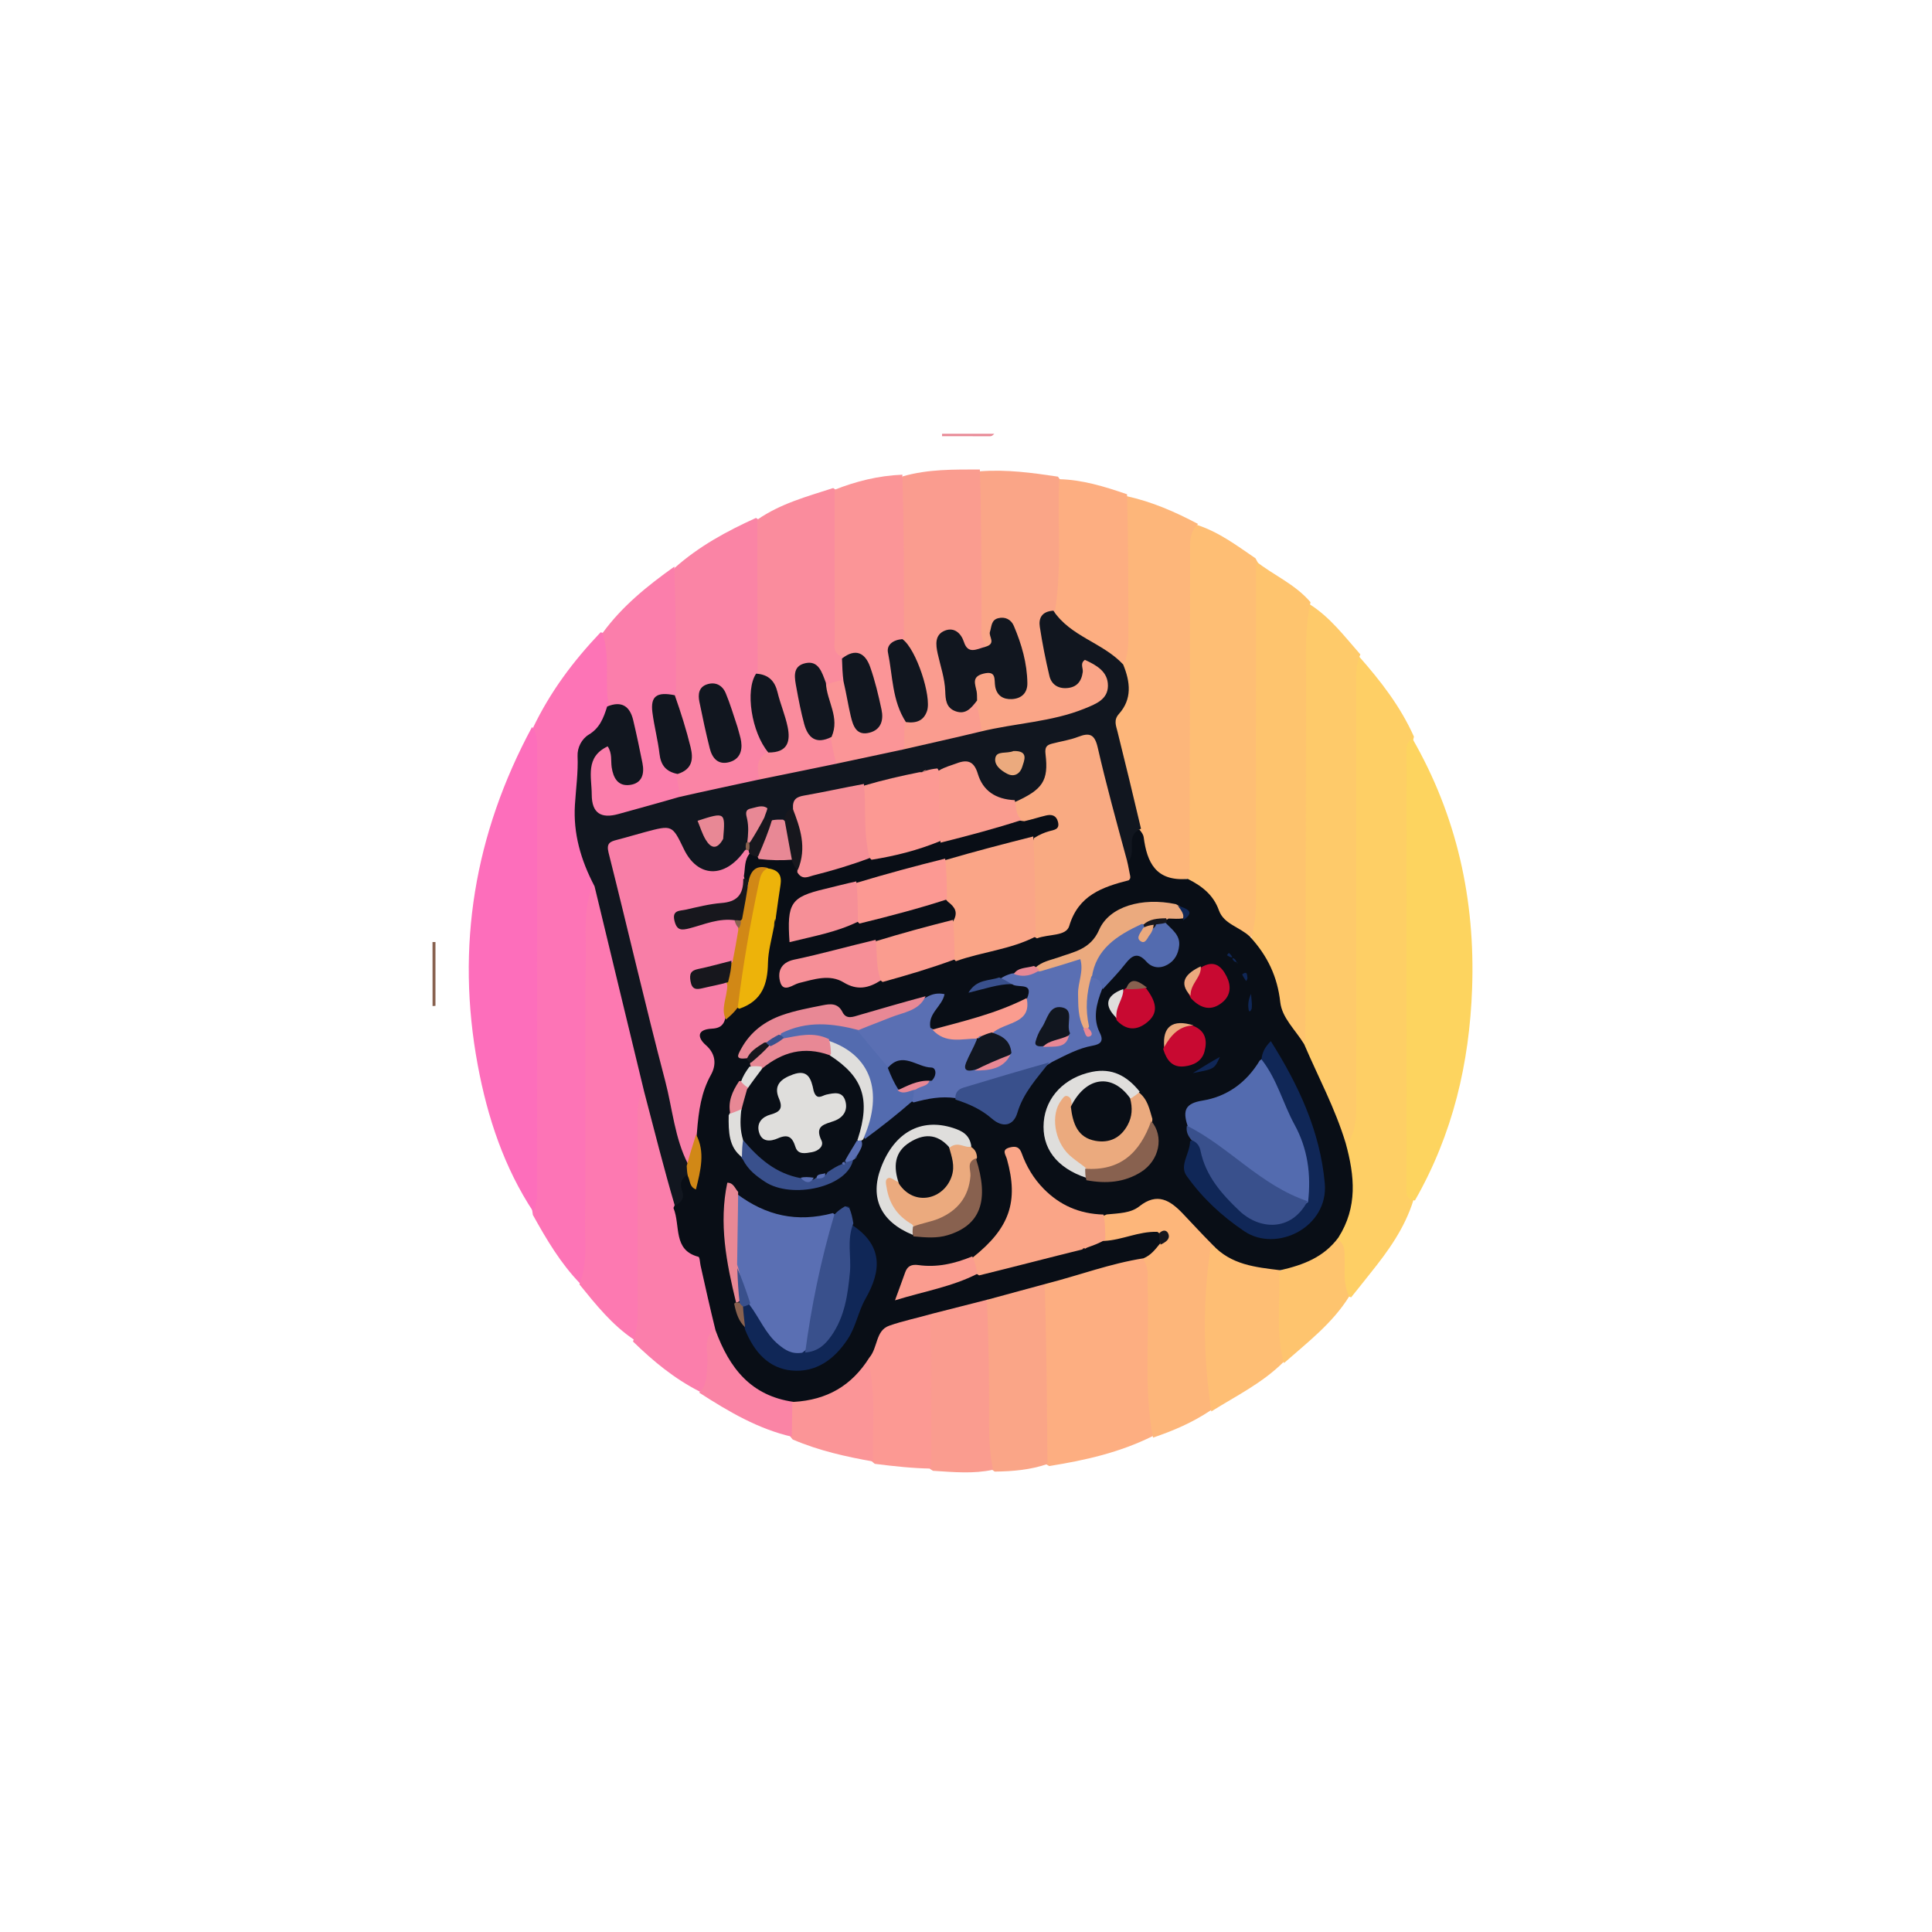 <svg version="1.1" id="Layer_1" xmlns="http://www.w3.org/2000/svg" xmlns:xlink="http://www.w3.org/1999/xlink" x="0px" y="0px"
	 width="100%" viewBox="0 0 500 500" xml:space="preserve">
<!-- <path fill="none" opacity="1.000000" stroke="none" 
	d="
M277.000000,501.000000 
	C186.000015,501.000000 95.500015,500.975189 5.000193,501.095795 
	C1.576119,501.100342 0.903036,500.423828 0.905301,497.000000 
	C1.013778,333.000092 1.013756,169.000122 0.905337,5.000247 
	C0.903074,1.576946 1.575794,0.903021 4.999876,0.905286 
	C168.999756,1.013775 332.999725,1.013761 496.999634,0.905353 
	C500.422668,0.903091 501.096985,1.575430 501.094727,4.999757 
	C500.986206,168.999634 500.986237,332.999603 501.094604,496.999512 
	C501.096893,500.422272 500.425629,501.102325 497.000275,501.096375 
	C423.833679,500.969360 350.666809,501.000000 277.000000,501.000000 
z"/> -->
<path fill="#FECF65" opacity="1" stroke="none" 
	d="
M351.692,169.86 
	C357.27,176.205 362.386,182.733 365.928,190.645 
	C364.854,194.651 366.199,198.24 366.187,201.881 
	C366.071,234.977 366.095,268.075 366.157,301.172 
	C366.163,304.176 365.535,307.114 365.809,310.553 
	C363.511,317.94 359.218,323.813 354.689,329.462 
	C353.081,331.468 351.509,333.495 349.666,335.759 
	C346.001,334.53 346.057,331.524 345.933,328.596 
	C345.844,326.498 345.976,324.399 345.812,321.858 
	C345.594,320.598 345.256,319.695 345.577,318.968 
	C348.849,311.56 347.832,303.793 347.73,295.641 
	C349.152,291.309 348.855,287.282 348.859,283.297 
	C348.895,248.474 348.844,213.651 348.915,178.828 
	C348.921,175.752 348.228,172.375 351.692,169.86 
z"/>
<path fill="#FD74B6" opacity="1" stroke="none" 
	d="
M150.157,332.206 
	C145.034,326.886 141.48,320.846 137.906,314.423 
	C136.902,308.474 136.847,302.831 136.855,297.169 
	C136.897,265.885 136.884,234.6 136.865,203.315 
	C136.862,198.489 136.795,193.667 137.904,188.431 
	C142.418,178.992 148.349,171.098 155.442,163.636 
	C158.367,164.325 158.892,166.52 158.996,168.873 
	C159.161,172.605 159.217,176.342 158.847,180.5 
	C158.557,183.763 158.514,186.938 156.269,188.806 
	C149.785,194.199 150.878,201.479 150.731,208.525 
	C150.593,215.11 151.988,221.351 154.822,227.673 
	C152.517,235.49 153.378,243.201 153.248,250.768 
	C152.816,275.915 153.577,301.073 152.751,326.22 
	C152.678,328.443 153.197,331.031 150.157,332.206 
z"/>
<path fill="#FEBE74" opacity="1" stroke="none" 
	d="
M309.767,135.833 
	C315.601,137.764 320.063,141.185 324.922,144.487 
	C326.665,147.43 327.137,150.319 327.135,153.374 
	C327.114,180.115 327.152,206.856 327.096,233.597 
	C327.091,235.908 327.263,238.27 325.868,240.823 
	C322.665,244.339 319.915,242.384 317.855,240.346 
	C313.647,236.183 309.722,231.709 306.477,226.171 
	C305.795,224.118 305.901,222.44 305.898,220.785 
	C305.862,195.337 305.837,169.89 305.92,144.442 
	C305.93,141.195 305.399,137.595 309.767,135.833 
z"/>
<path fill="#FECA6A" opacity="1" stroke="none" 
	d="
M352.06,169.363 
	C350.831,171.96 350.997,174.47 350.997,176.961 
	C351.001,213.336 350.992,249.711 351.013,286.086 
	C351.015,289.434 350.842,292.709 348.769,295.939 
	C346.818,295.785 345.993,294.508 345.465,293.13 
	C342.876,286.376 339.944,279.772 336.989,273.175 
	C336.449,271.971 336.257,270.651 336.473,268.862 
	C335.141,234.108 336.181,199.789 335.914,165.478 
	C335.889,162.271 336.182,159.143 338.869,156.342 
	C344.244,159.726 347.875,164.614 352.06,169.363 
z"/>
<path fill="#FD6EBB" opacity="1" stroke="none" 
	d="
M137.69,188.151 
	C138.885,189.612 139.01,191.413 139.01,193.268 
	C138.996,232.031 139.005,270.793 138.974,309.556 
	C138.973,310.852 138.6,312.147 138.119,313.758 
	C130.488,302.226 126.16,289.215 123.636,275.63 
	C117.939,244.956 122.771,215.862 137.69,188.151 
z"/>
<path fill="#FDD45F" opacity="1" stroke="none" 
	d="
M366.171,310.694 
	C363.483,310.307 364.02,308.223 364.019,306.489 
	C363.996,269.45 363.997,232.412 364.017,195.374 
	C364.018,193.937 363.618,192.322 365.523,191.144 
	C377.045,211.18 381.806,232.868 380.98,255.818 
	C380.286,275.109 376.021,293.483 366.171,310.694 
z"/>
<path fill="#FDB67A" opacity="1" stroke="none" 
	d="
M310.039,135.6 
	C307.574,137.919 308.011,140.871 308.006,143.67 
	C307.963,171.293 307.934,198.916 307.857,227.039 
	C301.897,229.984 297.468,228.077 295.261,222.284 
	C294.482,220.238 294.79,218.035 293.865,215.621 
	C291.715,207.569 289.889,199.875 287.955,192.208 
	C287.117,188.883 287.124,185.683 288.764,182.597 
	C290.598,179.144 289.687,175.508 289.53,171.472 
	C290.277,159.307 289.677,147.576 289.914,135.854 
	C289.964,133.416 289.51,130.848 291.623,128.416 
	C298.198,129.879 304.075,132.438 310.039,135.6 
z"/>
<path fill="#FEC46E" opacity="1" stroke="none" 
	d="
M339.161,155.846 
	C337.615,162.822 338.013,169.667 338.003,176.482 
	C337.959,207.473 337.926,238.464 337.837,269.949 
	C333.064,269.262 331.245,264.988 330.304,261.338 
	C328.683,255.044 326.188,249.195 323.735,242.919 
	C324.81,239.507 325.032,236.393 325.029,233.198 
	C324.994,204.046 325.028,174.895 325.062,145.262 
	C329.406,148.791 335.073,151.069 339.161,155.846 
z"/>
<path fill="#FD79B1" opacity="1" stroke="none" 
	d="
M149.953,332.392 
	C152.092,327.068 151.364,321.67 151.418,316.499 
	C151.658,293.469 151.288,270.432 151.605,247.404 
	C151.687,241.407 150.917,235.216 153.36,229.163 
	C155.687,229.713 156.351,231.441 156.779,233.232 
	C160.329,248.065 164.173,262.828 167.312,277.758 
	C167.691,279.559 167.928,281.356 167.461,283.628 
	C165.923,286.969 166.945,289.945 166.991,292.907 
	C167.238,308.881 167.168,324.857 167.037,340.832 
	C167.018,343.079 166.506,345.128 164.122,346.739 
	C158.39,342.89 154.297,337.738 149.953,332.392 
z"/>
<path fill="#FDAE81" opacity="1" stroke="none" 
	d="
M298.31,371.668 
	C289.73,375.923 280.912,377.912 271.534,379.411 
	C269.313,378.27 268.971,376.487 268.969,374.604 
	C268.955,361.294 268.516,347.981 269.361,334.225 
	C269.816,332.436 270.413,331.084 271.64,330.596 
	C279.511,327.466 287.324,323.978 296.563,325.167 
	C298.487,326.677 298.976,328.384 299.02,330.269 
	C299.326,343.326 298.859,356.388 299.3,369.445 
	C299.322,370.098 298.958,370.713 298.31,371.668 
z"/>
<path fill="#FAA587" opacity="1" stroke="none" 
	d="
M253.636,121.967 
	C260.547,121.461 266.991,122.338 273.792,123.354 
	C274.678,124.707 275.893,125.641 275.883,127.006 
	C275.815,136.824 277.224,146.694 274.747,156.841 
	C268.949,162.257 272.115,167.986 273.562,173.356 
	C274.265,175.966 276.525,176.026 277.84,173.488 
	C279.621,170.051 281.907,169.283 285.058,171.522 
	C288.417,173.907 289.05,178.012 286.608,181.125 
	C285.779,182.182 284.76,183.071 283.581,183.691 
	C274.394,188.526 264.468,189.869 253.908,189.615 
	C251.844,187.795 251.411,185.727 251.401,183.117 
	C250.857,181.13 250.981,179.459 250.951,177.81 
	C250.911,175.584 251.844,173.971 254.116,173.363 
	C256.241,172.795 257.627,173.757 258.556,175.582 
	C259.306,177.053 259.913,178.968 262.049,178.33 
	C264.352,177.643 264.075,175.476 263.79,173.721 
	C263.285,170.624 262.776,167.479 261.292,164.661 
	C260.301,162.78 258.995,161.902 258.089,164.733 
	C257.39,166.914 256.513,168.465 253.565,166.968 
	C252.034,165.146 251.948,163.308 251.934,161.465 
	C251.847,150.134 251.857,138.803 251.929,127.472 
	C251.94,125.634 251.961,123.783 253.636,121.967 
z"/>
<path fill="#FA84A5" opacity="1" stroke="none" 
	d="
M174.64,146.925 
	C181.017,141.296 188.038,137.495 195.644,134.039 
	C198.075,135.446 198.064,137.647 198.067,139.793 
	C198.08,150.506 198.311,161.221 197.831,172.364 
	C195.153,177.918 196.197,183.005 197.725,188.154 
	C198.281,190.026 198.805,191.955 198.949,194.349 
	C198.655,196.942 197.844,198.985 197.024,201.459 
	C190.787,206.431 183.775,207.261 176.101,206.831 
	C173.936,205.168 173.439,203.254 173.837,200.651 
	C177.207,196.684 177.035,192.729 175.57,188.45 
	C174.574,185.541 173.491,182.603 173.405,179.014 
	C172.403,169.566 172.994,160.529 172.987,151.5 
	C172.986,149.964 173.708,148.654 174.64,146.925 
z"/>
<path fill="#FA8C9D" opacity="1" stroke="none" 
	d="
M196.094,174.445 
	C195.999,161.057 196,148.003 196.003,134.483 
	C201.98,130.34 208.708,128.547 215.63,126.302 
	C218.367,128.069 218.058,130.685 218.076,133.152 
	C218.148,142.977 218.075,152.802 218.122,162.628 
	C218.131,164.619 218.002,166.632 218.858,168.988 
	C219.874,171.185 219.91,173.008 219.196,175.279 
	C218.22,177.036 216.958,177.642 215.092,177.911 
	C213.863,177.764 213.196,177.307 212.511,176.828 
	C211.36,176.024 210.654,173.847 209.036,174.624 
	C207.297,175.458 207.825,177.61 208.123,179.136 
	C209.054,183.893 209.125,189.309 215.746,190.935 
	C217.379,192.841 217.745,194.695 217.061,197.147 
	C210.993,202.244 204.091,202.706 196.606,201.985 
	C196.114,199.405 195.356,196.936 198.11,194.962 
	C202.817,190.194 202.82,185.098 198.523,177.937 
	C197.844,176.806 196.776,175.973 196.094,174.445 
z"/>
<path fill="#FA9C8F" opacity="1" stroke="none" 
	d="
M253.591,121.501 
	C254.012,134.836 253.991,148.001 254.016,161.166 
	C254.02,162.968 253.634,164.85 255.003,166.836 
	C253.215,171.117 250.819,169.068 248.464,167.478 
	C247.442,166.789 246.681,165.096 245.153,166.207 
	C243.854,167.151 244.52,168.664 244.73,169.926 
	C245.085,172.051 245.726,174.138 245.855,176.29 
	C246.098,180.366 247.841,182.465 252.515,181.565 
	C253.226,183.875 253.602,186.079 254.002,188.699 
	C254.071,189.821 253.882,190.597 253.261,190.815 
	C247.082,192.982 241.038,195.862 233.824,194.44 
	C232.059,192.371 231.988,190.367 232.735,187.875 
	C238.447,182.019 238.912,176.852 234.527,168.493 
	C233.847,167.195 232.854,166.06 232.385,164.169 
	C231.485,151.778 231.986,139.789 231.963,127.803 
	C231.96,126.27 232.241,124.816 233.657,123.272 
	C240.284,121.379 246.738,121.524 253.591,121.501 
z"/>
<path fill="#FB9597" opacity="1" stroke="none" 
	d="
M234.202,186.534 
	C234.029,188.889 234.014,190.918 233.998,193.381 
	C229.147,198.597 223.165,198.925 216.551,197.889 
	C215.851,195.71 215.506,193.798 215.089,191.481 
	C213.688,186.672 212.258,182.28 213.673,177.29 
	C215.102,176.699 216.239,176.397 217.725,176.047 
	C221.069,177.999 220.627,181.545 221.83,184.35 
	C222.337,185.535 222.576,187.26 224.222,187.048 
	C226.229,186.79 226.119,184.833 225.874,183.473 
	C224.935,178.251 225.291,172.227 218.213,170.087 
	C215.204,169.065 216.042,166.757 216.033,164.925 
	C215.97,152.347 216,139.769 216,126.741 
	C221.58,124.558 227.219,123.112 233.528,122.85 
	C233.96,136.712 233.954,150.527 233.924,164.83 
	C231.905,168.388 231.71,171.648 232.543,175.162 
	C233.403,178.791 234.45,182.413 234.202,186.534 
z"/>
<path fill="#FDB67A" opacity="1" stroke="none" 
	d="
M298.394,372.053 
	C295.891,359.032 297.511,345.909 296.985,332.843 
	C296.899,330.72 297.466,328.516 296.026,326.191 
	C295.567,323.797 297.281,322.934 298.624,321.535 
	C299.028,321.196 299.197,320.925 299.057,320.753 
	C298.635,320.24 299.376,320.746 298.422,320.83 
	C294.081,321.372 290.129,323.594 285.62,321.327 
	C284.035,319.172 283.97,317.174 284.847,314.695 
	C289.411,311.171 294.692,310.463 299.64,308.881 
	C300.573,308.583 301.728,308.77 302.51,309.341 
	C307.547,313.017 312.769,316.564 314.518,323.562 
	C313.918,336.421 313.896,348.837 314.391,361.255 
	C314.439,362.464 314.157,363.545 313.353,364.985 
	C308.597,368.153 303.752,370.247 298.394,372.053 
z"/>
<path fill="#FB7EAB" opacity="1" stroke="none" 
	d="
M163.813,347.179 
	C164.926,344.466 165.023,341.836 165.018,339.149 
	C164.983,322.694 165,306.239 165.002,289.784 
	C165.002,287.461 164.829,285.109 166.304,282.556 
	C169.018,283.129 169.385,285.463 170.06,287.668 
	C172.413,295.35 173.428,303.359 176.011,311.386 
	C177.4,316.652 178.873,321.166 181.919,325.601 
	C185.378,330.636 185.656,337.387 185.914,344.068 
	C183.805,347.046 185.38,349.944 185.07,352.673 
	C184.736,355.624 185.069,358.783 181.185,360.193 
	C174.481,356.786 169.081,352.302 163.813,347.179 
z"/>
<path fill="#FB7EAB" opacity="1" stroke="none" 
	d="
M174.521,146.637 
	C174.892,157.366 174.941,168.242 174.984,179.591 
	C171.06,181.483 170.561,184.307 171.385,188.003 
	C172.281,192.021 172.966,196.073 174.981,200.084 
	C175.298,202.075 175.601,203.725 175.954,205.733 
	C175.556,207.973 174.046,208.745 172.451,209.266 
	C168.173,210.663 163.823,211.871 159.369,212.494 
	C154.767,213.139 152.319,211.394 151.458,206.922 
	C150.727,203.126 150.594,199.274 152.388,195.666 
	C153.232,193.97 154.496,192.523 156.546,192.493 
	C158.92,192.459 159.363,194.454 159.891,196.218 
	C160.129,197.013 160.196,197.858 160.57,198.615 
	C161.047,199.579 161.737,200.349 162.892,199.987 
	C163.772,199.711 164.128,198.831 163.995,197.96 
	C163.162,192.478 163.57,186.474 157.567,182.747 
	C156.328,176.476 158.049,170.265 155.917,163.868 
	C160.99,156.899 167.452,151.685 174.521,146.637 
z"/>
<path fill="#FDAE81" opacity="1" stroke="none" 
	d="
M272.995,158.343 
	C274.891,146.871 273.577,135.663 274.113,124.014 
	C280.072,124.157 285.734,125.872 291.683,127.917 
	C291.999,140.22 291.985,152.318 292.012,164.417 
	C292.017,166.75 291.971,169.055 291.041,171.684 
	C283.729,169.308 276.392,166.649 272.995,158.343 
z"/>
<path fill="#FAA587" opacity="1" stroke="none" 
	d="
M270.358,332.068 
	C270.848,347.679 270.951,363.035 271.079,378.884 
	C266.75,380.369 262.329,380.785 257.436,380.846 
	C254.973,379.283 254.043,377.186 254.029,374.751 
	C253.958,362.638 253.473,350.52 254.43,337.961 
	C258.171,331.467 264.013,331.484 270.358,332.068 
z"/>
<path fill="#FA9C8F" opacity="1" stroke="none" 
	d="
M255.402,336.111 
	C255.854,346.318 255.977,356.243 255.976,366.168 
	C255.976,370.797 255.931,375.412 256.993,380.37 
	C251.967,381.459 246.936,380.993 241.456,380.64 
	C239.796,379.721 239.097,378.525 239.089,377.169 
	C239.02,365.214 238.23,353.249 239.624,340.843 
	C243.802,335.416 249.24,335.044 255.402,336.111 
z"/>
<path fill="#FEBE74" opacity="1" stroke="none" 
	d="
M313.478,365.28 
	C311.414,351.237 311.137,337.084 313.366,322.46 
	C319.531,324.173 325.863,325.63 331.841,329.086 
	C333.918,336.96 333.18,344.52 332.199,352.467 
	C326.619,358.002 319.967,361.211 313.478,365.28 
z"/>
<path fill="#FC9993" opacity="1" stroke="none" 
	d="
M240.711,339.84 
	C241.018,353.305 241.01,366.469 241.004,380.069 
	C236.268,379.996 231.53,379.487 226.398,378.84 
	C223.967,377.043 223.981,374.723 223.922,372.395 
	C223.764,366.15 224.24,359.893 223.525,353.213 
	C223.181,344.944 230.009,338.517 240.711,339.84 
z"/>
<path fill="#FEC46E" opacity="1" stroke="none" 
	d="
M332.291,352.767 
	C330.055,345.243 331.403,337.496 330.994,329.345 
	C335.175,324.889 340.775,323.366 345.917,320.558 
	C348.284,321.942 347.921,324.004 347.998,325.929 
	C348.122,328.994 347.524,332.14 349.179,335.507 
	C344.783,342.539 338.44,347.345 332.291,352.767 
z"/>
<path fill="#FB9597" opacity="1" stroke="none" 
	d="
M224.487,351.68 
	C226.935,360.341 225.64,369.108 226.004,378.253 
	C219.062,377 212.061,375.498 205.151,372.539 
	C202.896,370.025 202.649,367.416 203.535,364.212 
	C204.555,362.011 206.166,361.101 207.966,360.719 
	C213.49,359.546 218.186,357.027 221.911,352.736 
	C222.453,352.112 223.264,351.8 224.487,351.68 
z"/>
<path fill="#FA84A5" opacity="1" stroke="none" 
	d="
M205.059,362.552 
	C204.994,365.725 204.969,368.536 204.919,371.819 
	C196.286,369.83 188.642,365.394 180.943,360.4 
	C183.256,358.215 182.798,355.454 183.052,352.819 
	C183.328,349.961 181.811,346.825 184.599,344.129 
	C186.897,344.218 187.727,345.713 188.437,347.189 
	C191.569,353.699 195.858,358.869 203.306,360.589 
	C204.112,360.775 204.723,361.407 205.059,362.552 
z"/>
<path fill="#88614F" opacity="1" stroke="none" 
	d="
M111.938,249.173 
	C111.932,247.069 111.932,245.434 111.932,243.798 
	C112.188,243.797 112.443,243.795 112.699,243.793 
	C112.699,249.299 112.699,254.805 112.699,260.311 
	C112.447,260.33 112.196,260.349 111.945,260.369 
	C111.945,256.793 111.945,253.217 111.938,249.173 
z"/>
<path fill="#E88895" opacity="1" stroke="none" 
	d="
M254.45,112.889 
	C250.616,112.88 247.208,112.88 243.801,112.88 
	C243.805,112.675 243.808,112.469 243.811,112.264 
	C248.242,112.264 252.673,112.264 257.329,112.264 
	C257.013,112.547 256.932,112.648 256.828,112.706 
	C256.687,112.785 256.53,112.877 256.376,112.884 
	C255.877,112.908 255.377,112.896 254.45,112.889 
z"/>
<path fill="#090E16" opacity="1" stroke="none" 
	d="
M205.4,362.81 
	C194.319,361.245 188.769,354.067 185.179,344.281 
	C183.75,338.512 182.532,333.029 181.313,327.546 
	C181.136,326.751 181.109,325.349 180.744,325.253 
	C174.081,323.509 176.175,317.225 174.29,312.615 
	C175.928,309.603 173.069,305.626 177.236,303.616 
	C179.104,303.783 179.422,302.863 179.765,301.594 
	C180.543,298.72 179.534,296.023 179.167,292.901 
	C178.918,289.205 178.745,285.781 180.063,282.683 
	C181.889,278.392 182.652,274.461 180.514,269.86 
	C178.791,266.153 182.498,264.827 185.357,263.117 
	C187.326,262.24 188.341,260.713 190.145,259.644 
	C195.17,257.483 197.068,253.787 197.051,248.838 
	C197.041,246.17 197.644,243.564 198.289,240.618 
	C198.507,239.585 198.707,238.913 198.879,237.883 
	C199.3,234.092 201.149,230.658 198.791,226.981 
	C196.546,225.411 195.572,227.097 194.064,228.294 
	C192.959,228.424 192.32,228.107 191.548,227.263 
	C190.678,224.663 191.466,222.774 193.248,220.838 
	C194.349,220.295 195.133,220.277 196.315,220.524 
	C199.179,221.162 201.787,220.856 204.593,221.792 
	C205.639,222.239 206.213,222.715 207.027,223.466 
	C209.76,225.685 212.306,224.339 214.805,223.844 
	C218.188,223.174 221.33,221.708 224.986,220.649 
	C231.046,219.86 236.51,218.181 242.389,216.545 
	C249.672,214.447 256.849,213.439 263.97,210.629 
	C266.252,209.87 268.189,209.444 270.163,209.427 
	C272.214,209.409 274.242,209.803 274.851,212.165 
	C275.444,214.463 274.135,215.896 272.196,216.866 
	C271.314,217.307 270.438,217.765 269.067,218.156 
	C261.096,219.812 253.769,222.3 245.77,223.645 
	C238.056,225.596 230.686,227.34 223.046,229.488 
	C218.973,230.409 215.299,231.42 211.601,232.338 
	C210.795,232.538 209.971,232.734 209.23,233.092 
	C206.239,234.539 205.977,237.572 206.657,239.931 
	C207.324,242.243 209.802,240.672 211.419,240.271 
	C214.802,239.432 218.141,238.412 221.917,237.605 
	C229.801,236.146 236.793,232.62 244.932,232.108 
	C248.141,233.338 249.544,235.159 247.863,238.561 
	C241.406,241.463 234.964,243.145 228.106,244.687 
	C220.347,247.546 211.79,246.692 204.741,251.571 
	C206.455,253.087 207.93,252.212 209.253,251.929 
	C212.419,251.254 215.521,251.21 218.528,252.417 
	C221.43,253.582 224.308,253.6 227.596,252.605 
	C233.79,250.446 239.825,249.068 246.164,247.38 
	C253.026,244.75 259.905,243.516 266.921,241.45 
	C271.792,240.4 275.284,238.405 277.639,233.971 
	C280.13,229.281 285.137,227.792 290.469,226.808 
	C291.201,226.779 291.779,226.95 291.926,226.626 
	C292.195,226.034 292.122,226.714 291.25,226.259 
	C290.523,225.039 290.48,224.032 290.75,222.6 
	C292.453,219.82 289.656,215.36 294.896,214.704 
	C295.529,215.481 295.905,216.056 295.986,216.671 
	C296.837,223.15 299.087,228.155 307.399,227.463 
	C311.238,229.383 314.074,231.727 315.447,235.581 
	C316.734,239.193 320.755,239.819 323.471,242.397 
	C328.058,247.357 330.603,252.801 331.33,259.346 
	C331.783,263.43 335.208,266.46 337.51,270.222 
	C341.194,278.833 345.542,286.837 348.273,295.881 
	C350.592,304.337 351.395,312.375 346.362,320.298 
	C342.549,325.414 337.303,327.353 331.339,328.737 
	C324.886,327.941 318.642,327.364 313.809,322.143 
	C311.019,319.344 308.592,316.681 306.106,314.074 
	C302.846,310.657 299.499,308.505 294.854,312.203 
	C292.649,313.96 289.616,313.984 286.41,314.297 
	C279.589,317.453 274.912,313.652 270.283,310.218 
	C267.219,307.945 265.44,304.458 263.175,301.337 
	C265.327,311.84 262.002,320.002 253.005,326.174 
	C248.554,328.215 244.192,329.134 239.67,329.262 
	C237.52,329.323 235.623,329.555 235.459,332.807 
	C241.55,332.933 246.817,329.942 252.799,328.536 
	C261.46,326.622 269.494,323.745 278.169,321.992 
	C279.148,322.049 279.782,322.167 280.712,321.906 
	C282.441,321.318 283.846,320.659 285.744,321.149 
	C290.502,320.916 294.58,318.652 299.529,318.796 
	C300.689,319.535 300.796,320.398 300.285,321.753 
	C298.922,323.424 297.885,324.819 295.952,325.645 
	C287.377,326.992 279.495,329.974 271.056,332.15 
	C265.961,333.557 261.177,334.792 256.088,336.209 
	C251.087,337.521 246.392,338.649 241.362,339.96 
	C237.383,341.105 233.659,341.841 230.119,343.095 
	C226.559,344.357 227.248,348.697 224.964,351.381 
	C220.389,358.643 214.028,362.312 205.4,362.81 
z"/>
<path fill="#11161F" opacity="1" stroke="none" 
	d="
M178.19,303.753 
	C176.175,305.029 175.854,306.437 176.54,308.234 
	C177.173,309.89 176.51,311.096 174.646,312.049 
	C171.819,302.413 169.351,292.631 166.698,282.486 
	C162.354,264.663 158.194,247.202 153.869,229.371 
	C150.27,222.52 148.337,215.668 148.79,208.282 
	C149.047,204.077 149.656,199.908 149.475,195.659 
	C149.381,193.459 150.567,191.207 152.366,190.128 
	C155.151,188.456 156.159,185.957 157.13,182.848 
	C160.925,181.269 163.023,182.835 163.863,186.347 
	C164.747,190.043 165.521,193.767 166.268,197.494 
	C166.825,200.269 166.173,202.708 163.051,203.138 
	C159.945,203.565 158.723,201.349 158.306,198.592 
	C158.045,196.864 158.487,195.002 157.268,193.158 
	C151.391,195.933 153.13,201.059 153.141,205.623 
	C153.152,210.521 155.606,211.907 160.068,210.663 
	C165.16,209.242 170.266,207.868 175.684,206.284 
	C182.523,204.725 189.042,203.358 195.902,201.861 
	C202.665,200.462 209.088,199.193 215.854,197.773 
	C221.888,196.466 227.579,195.312 233.634,193.985 
	C240.472,192.4 246.946,190.986 253.723,189.343 
	C262.909,187.102 272.177,186.859 280.735,183.365 
	C283.528,182.225 286.72,181.055 286.734,177.464 
	C286.747,173.826 283.82,172.17 280.776,170.772 
	C279.443,171.67 280.348,172.909 280.217,173.905 
	C279.888,176.401 278.64,177.899 276.086,178.078 
	C273.782,178.24 272.101,177.097 271.588,174.933 
	C270.592,170.735 269.753,166.488 269.102,162.222 
	C268.77,160.046 269.552,158.227 272.622,158.046 
	C277.057,164.758 285.321,166.252 290.665,171.947 
	C292.565,176.554 293.002,180.942 289.574,184.769 
	C288.151,186.357 288.821,187.784 289.213,189.364 
	C291.252,197.594 293.27,205.829 295.293,214.475 
	C291.126,216.182 294.139,220.211 292.151,222.732 
	C288.747,222.728 288.677,220.037 288.187,217.936 
	C286.611,211.173 284.515,204.551 282.899,197.799 
	C282.386,195.657 282.683,192.335 278.752,192.968 
	C275.716,193.458 273.011,194.082 272.696,198.131 
	C272.285,203.423 269.345,206.97 263.749,208.442 
	C258.749,209.099 255.032,207.106 252.859,203.372 
	C250.605,199.501 247.883,199.05 243.831,200.405 
	C242.741,200.502 242.027,200.631 240.996,201.04 
	C240.166,201.303 239.681,201.423 238.824,201.617 
	C233.919,202.308 229.647,204.15 224.695,204.556 
	C218.785,206.168 212.731,205.887 207.357,209.358 
	C205.782,210.368 204.585,211.25 203.352,212.691 
	C202.323,213.267 201.567,213.439 200.394,213.465 
	C199.507,213.367 199.025,213.229 198.263,212.822 
	C197.039,211.822 196.204,209.465 195.036,212.396 
	C194.365,214.081 194.493,215.891 194.439,218.022 
	C194.355,218.863 194.212,219.325 193.792,220.078 
	C187.815,229.648 180.428,229.653 175.256,220.076 
	C173.531,216.882 171.708,216.374 168.531,217.092 
	C159.615,219.109 159.707,218.997 161.709,227.687 
	C166.374,247.937 171.441,268.089 176.362,288.276 
	C177.341,292.289 177.165,296.559 179.145,300.754 
	C179.209,302.005 178.992,302.789 178.19,303.753 
z"/>
<path fill="#11161F" opacity="1" stroke="none" 
	d="
M252.866,181.291 
	C251.369,183.225 249.999,184.974 247.408,184.109 
	C244.79,183.234 244.705,180.994 244.626,178.86 
	C244.502,175.514 243.39,172.393 242.679,169.18 
	C242.158,166.826 241.877,164.252 244.548,163.201 
	C246.961,162.253 248.727,163.888 249.461,166.136 
	C250.528,169.405 252.699,168.017 254.995,167.394 
	C257.948,166.568 255.806,164.738 256.19,163.546 
	C256.639,162.153 256.502,160.472 258.294,160.004 
	C260.146,159.521 261.679,160.333 262.384,161.993 
	C264.391,166.719 265.819,171.635 265.881,176.812 
	C265.912,179.343 264.355,180.809 261.851,180.929 
	C259.638,181.035 257.994,180.042 257.559,177.693 
	C257.229,175.916 258.015,173.447 254.486,174.348 
	C251.352,175.148 252.404,177.062 252.752,178.949 
	C252.87,179.589 252.843,180.257 252.866,181.291 
z"/>
<path fill="#11161F" opacity="1" stroke="none" 
	d="
M190.867,188.168 
	C191.251,189.672 191.652,190.772 191.814,191.906 
	C192.184,194.505 191.302,196.592 188.631,197.267 
	C185.758,197.993 184.303,196.137 183.684,193.679 
	C182.679,189.689 181.824,185.659 181.004,181.626 
	C180.621,179.741 180.801,177.835 182.957,177.116 
	C185.159,176.381 186.955,177.333 187.818,179.397 
	C188.959,182.127 189.803,184.98 190.867,188.168 
z"/>
<path fill="#11161F" opacity="1" stroke="none" 
	d="
M175.369,200.304 
	C172.256,199.701 171.008,197.931 170.678,195.097 
	C170.259,191.496 169.3,187.96 168.843,184.362 
	C168.316,180.208 169.926,178.956 174.633,179.93 
	C176.243,184.496 177.631,188.899 178.726,193.373 
	C179.428,196.242 179.343,199.06 175.369,200.304 
z"/>
<path fill="#11161F" opacity="1" stroke="none" 
	d="
M195.683,174.338 
	C198.944,174.555 200.533,176.277 201.227,179.172 
	C201.951,182.188 203.212,185.082 203.838,188.112 
	C204.589,191.743 203.973,194.795 198.843,194.747 
	C194.483,189.536 192.798,178.614 195.683,174.338 
z"/>
<path fill="#11161F" opacity="1" stroke="none" 
	d="
M217.904,170.429 
	C221.456,167.63 223.929,169.017 225.189,172.588 
	C226.455,176.175 227.342,179.915 228.137,183.644 
	C228.705,186.307 228.058,188.82 225.062,189.608 
	C221.631,190.511 220.773,187.845 220.178,185.353 
	C219.495,182.49 219.063,179.568 218.299,176.336 
	C218.028,174.286 217.98,172.572 217.904,170.429 
z"/>
<path fill="#11161F" opacity="1" stroke="none" 
	d="
M213.744,176.735 
	C213.963,181.505 217.438,185.638 215.201,190.718 
	C211.109,192.781 209.067,190.86 208.112,187.32 
	C207.299,184.307 206.696,181.231 206.14,178.158 
	C205.672,175.572 204.876,172.4 208.446,171.627 
	C211.829,170.895 212.699,173.913 213.744,176.735 
z"/>
<path fill="#11161F" opacity="1" stroke="none" 
	d="
M234.443,186.872 
	C230.844,181.306 231.058,174.922 229.812,168.906 
	C229.409,166.962 231.009,165.617 233.535,165.402 
	C237.129,167.931 241.152,180.326 239.92,183.979 
	C239.097,186.418 237.301,187.254 234.443,186.872 
z"/>
<path fill="#FAA587" opacity="1" stroke="none" 
	d="
M286.045,320.808 
	C284.575,321.735 283.09,322.232 281.301,322.893 
	C280.848,323.169 280.699,323.281 280.282,323.309 
	C271.278,325.528 262.542,327.831 253.401,330.071 
	C251.395,328.984 250.669,327.651 251.747,325.437 
	C261.306,317.851 263.67,310.975 260.59,299.973 
	C260.251,298.763 259.094,297.531 261.347,296.954 
	C262.871,296.563 263.823,296.82 264.404,298.441 
	C265.645,301.909 267.527,305.047 270.111,307.668 
	C274.233,311.85 279.242,314.153 285.597,314.329 
	C286.016,316.414 286.023,318.396 286.045,320.808 
z"/>
<path fill="#17171D" opacity="1" stroke="none" 
	d="
M300.371,322.107 
	C300.038,321.32 300.011,320.483 299.967,319.228 
	C300.988,318.096 302.046,318.35 302.401,319.389 
	C302.854,320.718 301.708,321.45 300.371,322.107 
z"/>
<path fill="#F87EA7" opacity="1" stroke="none" 
	d="
M178.078,301.299 
	C174.586,294.532 174.049,286.959 172.153,279.742 
	C166.997,260.123 162.458,240.344 157.496,220.673 
	C156.876,218.216 157.892,217.805 159.679,217.347 
	C162.091,216.729 164.475,215.999 166.882,215.355 
	C173.962,213.461 173.964,213.468 176.993,219.758 
	C180.555,227.157 187.579,227.454 192.701,220.153 
	C193.117,219.782 193.311,219.671 193.809,219.701 
	C194.193,220.05 194.272,220.258 194.139,220.726 
	C192.572,222.547 192.907,224.561 192.515,226.727 
	C193.733,232.137 192.895,233.581 187.937,234.992 
	C186.175,235.494 184.339,235.688 182.579,236.164 
	C181.054,236.577 179.276,236.39 177.864,237.913 
	C182.046,238.384 185.785,235.472 190.121,237.299 
	C191.077,237.993 191.481,238.674 192.081,239.706 
	C193.054,242.882 191.82,245.44 191.132,248.428 
	C188.621,251.503 184.779,250.781 181.49,252.975 
	C183.983,253.949 186.686,252.898 188.67,255.046 
	C190.45,258.26 188.402,260.616 187.691,263.591 
	C187.167,265.763 185.733,266.138 184.2,266.221 
	C180.242,266.436 180.511,268.585 182.674,270.478 
	C185.415,272.877 185.332,275.759 183.993,278.164 
	C181.475,282.688 180.812,287.471 180.383,292.89 
	C179.953,296.025 180.938,299.012 178.078,301.299 
z"/>
<path fill="#F9AA82" opacity="1" stroke="none" 
	d="
M262.649,207.568 
	C269.82,204.343 271.417,202.099 270.583,195.188 
	C270.356,193.311 270.894,192.815 272.303,192.446 
	C274.55,191.856 276.892,191.525 279.039,190.689 
	C282.051,189.517 283.317,190.081 284.094,193.479 
	C286.312,203.184 288.972,212.789 291.672,222.731 
	C292.032,224.152 292.178,225.274 292.505,226.783 
	C292.566,227.298 292.446,227.427 292.194,227.786 
	C285.231,229.596 279.096,231.667 276.716,239.642 
	C275.906,242.359 271.437,241.673 268.376,242.845 
	C267.506,242.398 266.808,241.933 266.732,241.341 
	C265.697,233.313 264.612,225.272 267.605,216.884 
	C269.058,215.979 270.28,215.467 271.545,215.111 
	C272.833,214.749 274.309,214.688 273.803,212.688 
	C273.376,210.999 272.147,210.708 270.722,211.044 
	C268.95,211.462 267.216,212.041 265.083,212.53 
	C261.532,212.245 261.675,210.235 262.649,207.568 
z"/>
<path fill="#5A6FB3" opacity="1" stroke="none" 
	d="
M258.886,253.305 
	C259.797,252.637 260.609,252.319 261.747,251.965 
	C264.482,251.683 266.828,251.149 269.476,250.258 
	C272.038,249.512 274.233,248.844 276.428,248.179 
	C280.503,246.945 281.87,248.171 281.049,252.456 
	C280.4,255.847 279.83,259.23 280.103,262.904 
	C280.137,263.109 280.132,263.497 280.126,263.287 
	C280.015,259.52 279.708,255.93 282.121,252.52 
	C284.808,252.089 285.903,253.013 285.278,255.837 
	C283.691,259.895 282.775,263.574 284.646,267.323 
	C285.738,269.51 284.761,270.264 282.72,270.631 
	C279.075,271.286 275.856,273.051 272.271,274.84 
	C264.604,279.972 255.87,281.236 247.363,284.195 
	C243.538,283.64 240.182,284.301 236.434,285.306 
	C235.458,284.788 235.374,284.088 235.542,282.999 
	C236.235,281.122 237.547,280.263 238.949,279.099 
	C236.762,275.809 233.581,276.359 230.061,276.785 
	C225.592,274.882 222.933,271.673 221.287,267.164 
	C222.159,263.628 225.13,263.379 227.483,262.703 
	C231.571,261.53 235.504,260.013 239.677,258.129 
	C241.308,257.163 242.744,256.944 244.446,257.283 
	C243.847,260.489 240.072,262.213 240.786,265.992 
	C244.457,268.209 248.488,266.141 252.233,268.06 
	C254.885,270.495 251.988,272.713 252.71,275.149 
	C255.466,275.843 257.576,275 259.44,272.945 
	C259.436,270.441 257.312,269.42 256.626,267.236 
	C257.477,264.47 259.655,263.505 261.737,262.733 
	C263.806,261.967 264.869,260.584 265.788,258.415 
	C267.45,254.421 264.251,255.577 262.356,254.938 
	C261.073,254.101 259.493,255.025 258.886,253.305 
z"/>
<path fill="#5A6FB3" opacity="1" stroke="none" 
	d="
M190.754,309.009 
	C198.249,314.621 206.229,316.439 215.571,313.953 
	C217.107,315.001 217.234,316.372 216.876,317.646 
	C213.936,328.123 213.104,339.113 208.946,349.704 
	C205.343,352.747 202.512,351.146 199.791,348.895 
	C196.605,346.259 195.165,342.442 192.989,338.62 
	C191.911,334.69 190.516,331.296 189.537,327.318 
	C189.676,322.714 188.723,318.609 188.988,314.442 
	C189.104,312.609 189.015,310.766 190.754,309.009 
z"/>
<path fill="#FAA587" opacity="1" stroke="none" 
	d="
M267.409,216.474 
	C267.878,224.926 267.939,233.43 267.999,242.392 
	C261.516,245.729 254.357,246.283 247.378,248.75 
	C244.101,245.623 244.375,242.268 246.667,238.441 
	C248.052,236.102 247.112,234.735 245.337,233.388 
	C241.981,230.023 242.405,226.537 244.632,222.592 
	C252.337,220.338 259.669,218.431 267.409,216.474 
z"/>
<path fill="#536BAF" opacity="1" stroke="none" 
	d="
M307.351,291.36 
	C306.008,287.291 306.815,285.547 311.207,284.83 
	C317.427,283.815 322.508,280.305 326.031,274.442 
	C328.518,272.631 329.679,274.558 330.303,276.057 
	C334.082,285.145 339.588,293.597 340.667,303.699 
	C340.897,305.849 341.083,307.975 340.057,310.4 
	C337.872,312.947 335.541,312.282 333.491,311.152 
	C324.174,306.016 316.111,299.101 307.715,292.664 
	C307.49,292.491 307.498,292.058 307.351,291.36 
z"/>
<path fill="#FC9993" opacity="1" stroke="none" 
	d="
M239.7,199.422 
	C240.716,199.14 241.473,198.975 242.612,198.874 
	C246.553,204.932 245.683,211.088 243.331,217.67 
	C237.462,220.064 231.777,221.506 225.544,222.504 
	C221.428,218.685 220.583,209.69 223.672,203.297 
	C228.545,201.866 233.094,200.822 238.016,199.837 
	C238.781,199.897 239.131,199.778 239.7,199.422 
z"/>
<path fill="#102757" opacity="1" stroke="none" 
	d="
M338.522,311.109 
	C339.368,303.893 338.398,297.22 335.029,291.066 
	C332.026,285.58 330.552,279.358 326.483,274.182 
	C326.609,272.522 327.281,271.039 328.888,269.453 
	C336.108,280.889 341.64,292.805 342.848,306.191 
	C343.879,317.618 330.368,324.25 322.047,318.66 
	C316.158,314.704 311.13,309.996 307.087,304.305 
	C305.159,301.591 307.927,298.643 307.99,295.345 
	C311.492,293.583 311.938,296.575 312.663,298.482 
	C314.348,302.909 316.815,306.733 320.179,310.029 
	C325.616,315.356 328.113,315.81 335.102,312.706 
	C336.157,312.237 337.314,312.009 338.522,311.109 
z"/>
<path fill="#F68F97" opacity="1" stroke="none" 
	d="
M223.583,202.884 
	C224.224,209.148 223.3,215.45 225.076,222.06 
	C220.239,223.882 215.382,225.326 210.473,226.563 
	C209.211,226.881 207.61,227.855 206.35,225.758 
	C206.676,220.142 204.817,215.016 205.235,209.363 
	C205.044,206.83 206.183,206.22 208.139,205.88 
	C213.172,205.004 218.162,203.881 223.583,202.884 
z"/>
<path fill="#102757" opacity="1" stroke="none" 
	d="
M193.841,337.499 
	C196.606,341.114 198.095,345.195 201.499,347.993 
	C203.212,349.401 204.899,350.522 207.614,350.082 
	C216.327,343.593 218.207,334.652 218.023,324.829 
	C217.972,322.096 217.448,319.107 220.459,316.989 
	C228.518,322.269 228.181,328.788 223.994,336.107 
	C222.107,339.406 221.548,343.294 219.38,346.579 
	C215.878,351.884 211.142,355.253 204.897,354.684 
	C199.004,354.147 195.199,349.964 192.855,344.178 
	C192.382,342.004 191.57,340.29 191.714,338.059 
	C192.4,337.432 192.912,337.312 193.841,337.499 
z"/>
<path fill="#FA9C8F" opacity="1" stroke="none" 
	d="
M243.405,218.08 
	C242.998,211.997 242.998,205.94 242.997,199.41 
	C244.554,198.473 246.146,198.097 247.663,197.523 
	C250.503,196.449 252.113,197.125 253.05,200.234 
	C254.37,204.619 257.613,206.857 262.614,207.08 
	C263.088,208.815 262.694,210.572 264.382,212.221 
	C257.737,214.375 250.774,216.24 243.405,218.08 
z"/>
<path fill="#39508C" opacity="1" stroke="none" 
	d="
M338.387,310.862 
	C334.113,318.935 325.843,318.183 320.798,313.403 
	C316.189,309.036 312.043,304.364 310.698,297.854 
	C310.464,296.721 309.928,295.654 308.372,295.065 
	C307.46,293.939 306.892,292.921 307.169,291.339 
	C318.072,296.747 326.16,306.752 338.387,310.862 
z"/>
<path fill="#FC9993" opacity="1" stroke="none" 
	d="
M244.612,222.204 
	C245.017,225.595 245.028,228.944 245.056,232.762 
	C237.658,235.164 230.243,237.098 222.415,239.018 
	C219.041,235.804 219.381,232.377 221.652,228.481 
	C229.408,226.135 236.813,224.15 244.612,222.204 
z"/>
<path fill="#39508C" opacity="1" stroke="none" 
	d="
M220.846,316.606 
	C219.105,320.957 220.345,325.166 219.96,329.256 
	C219.411,335.073 218.619,340.787 215.121,345.754 
	C213.516,348.034 211.655,349.773 208.378,350.026 
	C209.972,338.103 212.381,326.297 215.918,314.349 
	C216.79,313.415 217.583,312.856 218.658,312.207 
	C219.121,312.242 219.303,312.366 219.792,312.611 
	C220.344,313.902 220.588,315.073 220.846,316.606 
z"/>
<path fill="#FA9C8F" opacity="1" stroke="none" 
	d="
M246.608,238.068 
	C247.005,241.349 247.005,244.615 247.004,248.321 
	C240.943,250.556 234.882,252.35 228.428,254.135 
	C224.13,251.283 224.343,247.752 226.671,243.584 
	C233.41,241.514 239.809,239.783 246.608,238.068 
z"/>
<path fill="#EBAA7E" opacity="1" stroke="none" 
	d="
M294.695,282.674 
	C297.023,284.5 297.443,286.939 298.235,289.582 
	C297.784,299.458 291.261,304.706 281.037,303.398 
	C271.849,299.202 268.733,290.892 273.485,284.475 
	C274.939,282.511 276.295,281.554 278.211,284.411 
	C279.349,288.565 279.763,293.2 284.988,293.205 
	C290.219,293.21 290.72,288.675 291.571,284.795 
	C291.641,284.476 291.79,284.177 292.132,283.571 
	C292.889,282.696 293.552,282.417 294.695,282.674 
z"/>
<path fill="#F68F97" opacity="1" stroke="none" 
	d="
M226.624,243.222 
	C227.093,246.618 226.582,250.044 227.964,253.718 
	C224.828,255.732 221.875,256.405 218.342,254.25 
	C214.721,252.041 210.667,253.446 206.751,254.413 
	C205.24,254.786 202.725,257.066 201.905,254.114 
	C201.209,251.61 201.933,249.107 205.548,248.349 
	C212.499,246.894 219.347,244.944 226.624,243.222 
z"/>
<path fill="#536BAF" opacity="1" stroke="none" 
	d="
M236.482,281.936 
	C236.571,282.929 236.414,283.742 236.137,284.956 
	C232.088,288.474 228.16,291.589 223.882,294.719 
	C222.753,293.709 222.855,292.626 223.158,291.443 
	C225.784,281.179 223.916,276.466 214.626,270.632 
	C210.756,269.473 207.129,270.382 203.211,269.754 
	C202.375,269.254 202.022,268.828 201.714,267.886 
	C204.834,262.309 210.009,262.978 214.825,263.256 
	C217.158,263.391 219.65,264.153 221.686,266.433 
	C224.364,269.719 226.786,272.646 229.455,275.775 
	C231.518,276.325 232.236,277.831 233.259,279.467 
	C233.856,281.122 235.073,281.401 236.482,281.936 
z"/>
<path fill="#EDB30A" opacity="1" stroke="none" 
	d="
M198.684,224.734 
	C201.688,225.108 202.338,226.701 202,228.982 
	C201.618,231.563 201.215,234.141 200.829,237.111 
	C200.779,238.144 200.489,238.738 200.333,239.683 
	C199.7,243.054 198.809,246.119 198.751,249.199 
	C198.649,254.626 197.31,259.024 191.31,261.073 
	C189.188,259.857 189.13,257.849 189.608,256.166 
	C192.057,247.539 192.269,238.5 194.604,229.87 
	C195.184,227.724 195.295,225.102 198.684,224.734 
z"/>
<path fill="#F68F97" opacity="1" stroke="none" 
	d="
M221.607,228.104 
	C222.002,231.445 222.002,234.768 222.002,238.548 
	C216.314,241.327 210.285,242.333 204.332,243.83 
	C203.621,233.663 204.658,232.151 213.481,230.054 
	C216.067,229.439 218.635,228.745 221.607,228.104 
z"/>
<path fill="#EBAA7E" opacity="1" stroke="none" 
	d="
M282.431,252.741 
	C281.185,257.052 280.834,261.135 281.84,265.659 
	C281.556,266.373 281.187,266.482 280.527,266.215 
	C278.923,263.219 279.07,260.22 279.002,257.22 
	C278.935,254.272 280.519,251.417 279.584,248.218 
	C276.283,249.258 273.174,250.238 269.69,251.242 
	C268.728,251.544 268.256,251.411 267.922,250.452 
	C269.723,248.809 271.836,248.505 273.81,247.801 
	C277.897,246.342 282.235,245.715 284.452,240.632 
	C287.088,234.589 295.549,232.158 304.272,233.984 
	C305.92,234.785 306.82,235.71 306.199,237.664 
	C304.905,237.873 303.86,237.756 302.429,237.72 
	C300.465,239.052 298.492,239.39 296.377,240.242 
	C291.954,242.036 288.796,244.916 286.212,248.415 
	C285.129,249.882 284.243,251.473 282.431,252.741 
z"/>
<path fill="#E88895" opacity="1" stroke="none" 
	d="
M222.213,266.577 
	C215.396,264.82 208.876,264.102 202.158,267.43 
	C201.721,269.264 200.462,269.904 199.024,270.817 
	C196.825,271.517 195.584,273.306 193.327,273.878 
	C190.181,274.267 190.878,273.146 191.822,271.408 
	C194.182,267.067 197.873,264.33 202.329,262.744 
	C205.742,261.529 209.37,260.872 212.94,260.158 
	C214.862,259.774 216.848,259.535 218.033,261.926 
	C219.037,263.949 220.845,263.133 222.426,262.675 
	C228,261.059 233.569,259.425 239.537,257.824 
	C237.872,261.653 233.788,261.961 230.35,263.362 
	C227.753,264.421 225.108,265.366 222.213,266.577 
z"/>
<path fill="#EBAA7E" opacity="1" stroke="none" 
	d="
M251.222,296.743 
	C252.362,297.498 252.754,298.259 252.855,299.554 
	C252.446,300.428 252.192,301 252.21,301.711 
	C252.478,312.463 247.616,317.55 236.083,318.113 
	C230.915,315.878 228.377,312.149 228.081,306.956 
	C227.93,304.322 228.811,302.692 232.18,304.131 
	C233.232,304.725 233.852,305.263 234.458,305.821 
	C236.404,307.613 238.58,308.626 241.18,307.391 
	C243.873,306.113 244.746,303.667 244.864,300.903 
	C244.921,299.597 244.652,298.277 245.22,296.644 
	C247.29,294.29 249.157,294.696 251.222,296.743 
z"/>
<path fill="#536BAF" opacity="1" stroke="none" 
	d="
M282.554,253.019 
	C283.564,245.608 289.076,242.096 295.498,239.117 
	C296,239.201 296.157,239.281 296.473,239.538 
	C297.392,240.347 297.699,239.535 298.438,239.059 
	C299.554,238.516 300.398,238.144 301.606,238.792 
	C303.447,240.672 305.458,242.051 305.162,244.776 
	C304.933,246.889 304.009,248.611 302.158,249.653 
	C300.199,250.756 298.141,250.496 296.69,248.868 
	C294.403,246.301 292.914,247.278 291.2,249.48 
	C289.474,251.697 287.496,253.718 285.364,256.041 
	C284.956,254.788 284.914,253.25 282.554,253.019 
z"/>
<path fill="#39508C" opacity="1" stroke="none" 
	d="
M247.273,284.566 
	C247.067,282.811 247.991,281.888 249.343,281.477 
	C256.601,279.269 263.876,277.117 271.541,274.955 
	C268.491,278.935 264.877,282.675 263.284,288.018 
	C262.293,291.343 259.541,291.982 256.702,289.506 
	C254.023,287.171 250.913,285.721 247.273,284.566 
z"/>
<path fill="#DFDEDC" opacity="1" stroke="none" 
	d="
M294.953,282.521 
	C294.404,283.166 293.772,283.49 292.927,284.107 
	C292.049,284.532 291.317,284.544 290.811,284.148 
	C286.62,280.869 282.919,281.924 279.427,285.318 
	C278.955,285.777 278.354,286.063 277.375,286.128 
	C277.29,285.19 277.338,284.272 276.533,283.799 
	C275.556,283.227 275.115,284.172 274.629,284.804 
	C271.846,288.429 272.85,295.322 276.751,298.936 
	C277.843,299.948 279.098,300.785 280.551,301.89 
	C281.612,302.732 281.717,303.56 281.146,304.825 
	C273.337,302.218 269.567,297.023 270.118,290.369 
	C270.656,283.884 275.546,278.827 282.627,277.39 
	C287.758,276.349 291.653,278.398 294.953,282.521 
z"/>
<path fill="#DFDEDC" opacity="1" stroke="none" 
	d="
M251.39,296.743 
	C249.679,297.19 248.127,295.389 246.056,296.781 
	C245.71,297.12 245.549,297.261 245.407,297.245 
	C234.37,295.968 235.638,296.845 232.642,305.921 
	C231.618,305.691 230.707,304.692 230.058,304.84 
	C228.89,305.107 229.313,306.433 229.456,307.328 
	C230.105,311.402 232.088,314.598 236.041,316.858 
	C236.796,317.798 236.793,318.528 236.225,319.581 
	C227.871,316.167 225.068,309.98 227.981,302.227 
	C231.413,293.093 238.32,289.251 246.628,291.907 
	C248.89,292.63 250.992,293.619 251.39,296.743 
z"/>
<path fill="#FA9C8F" opacity="1" stroke="none" 
	d="
M251.619,325.16 
	C252.298,326.504 252.595,327.9 252.944,329.652 
	C246.372,333.015 239.234,334.17 231.625,336.522 
	C232.705,333.56 233.495,331.439 234.25,329.305 
	C234.848,327.617 235.925,327.158 237.719,327.406 
	C242.42,328.058 246.916,327.092 251.619,325.16 
z"/>
<path fill="#88614F" opacity="1" stroke="none" 
	d="
M236.419,319.976 
	C236.071,319.189 236.164,318.5 236.276,317.459 
	C238.549,316.537 240.923,316.242 243.035,315.337 
	C247.808,313.291 250.714,309.756 251.15,304.327 
	C251.274,302.788 250.025,300.753 252.556,299.779 
	C256.112,310.788 253.696,317.112 245.259,319.666 
	C242.507,320.499 239.677,320.283 236.419,319.976 
z"/>
<path fill="#88614F" opacity="1" stroke="none" 
	d="
M281.165,305.441 
	C280.858,304.391 280.861,303.62 280.843,302.463 
	C289.892,303.088 294.97,298.417 297.939,290.119 
	C301.38,294.145 299.998,300.364 295.295,303.316 
	C291.016,306.003 286.34,306.41 281.165,305.441 
z"/>
<path fill="#39508C" opacity="1" stroke="none" 
	d="
M220.843,299.883 
	C219.647,307.284 204.862,310.417 197.981,305.847 
	C195.778,304.384 193.638,302.822 192.253,300.07 
	C191.164,298.764 190.892,297.518 191.157,295.814 
	C193.659,293.436 195.265,295.42 196.682,296.749 
	C199.6,299.486 202.884,301.499 206.935,302.945 
	C207.973,303.399 208.678,303.808 209.796,303.785 
	C210.266,303.713 210.453,303.676 210.919,303.571 
	C211.758,303.345 212.271,303.088 212.986,302.557 
	C214.085,301.746 214.978,301.19 216.234,300.655 
	C216.905,300.445 217.291,300.351 217.957,300.172 
	C218.419,300.004 218.605,299.933 219.081,299.775 
	C219.78,299.608 220.188,299.615 220.843,299.883 
z"/>
<path fill="#D18816" opacity="1" stroke="none" 
	d="
M198.863,224.656 
	C197.225,225.187 196.794,226.715 196.484,228.149 
	C194.189,238.781 192.327,249.491 190.938,260.72 
	C190.001,262.009 189.043,262.856 187.878,263.853 
	C186.421,261.031 188.181,258.252 188.229,254.909 
	C186.981,252.324 187.529,250.634 189.585,248.93 
	C190.134,246.104 190.598,243.643 191.052,240.802 
	C191.017,239.658 191.002,238.892 190.9,237.746 
	C190.425,234.062 193.348,231.741 193.666,228.282 
	C194.3,225.225 195.674,223.765 198.863,224.656 
z"/>
<path fill="#FA9C8F" opacity="1" stroke="none" 
	d="
M265.697,258.301 
	C267.056,264.79 260.845,264.386 257.25,267.01 
	C256.594,267.723 256.245,268.248 255.431,268.761 
	C254.948,268.959 254.746,269.012 254.23,269.064 
	C253.719,268.998 253.521,268.934 253.024,268.781 
	C248.859,268.789 244.754,270.246 241.293,266.456 
	C249.375,264.266 257.696,262.353 265.697,258.301 
z"/>
<path fill="#17171D" opacity="1" stroke="none" 
	d="
M193.727,227.886 
	C193.312,231.142 192.715,234.303 192.05,237.86 
	C191.551,238.487 191.098,238.536 190.368,238.187 
	C186.017,237.523 182.321,239.247 178.513,240.232 
	C176.356,240.789 175.17,240.849 174.555,238.306 
	C173.873,235.488 175.94,235.757 177.398,235.434 
	C180.481,234.75 183.577,233.943 186.708,233.699 
	C190.55,233.4 192.422,231.727 192.356,227.459 
	C192.878,227.318 193.212,227.555 193.727,227.886 
z"/>
<path fill="#E88895" opacity="1" stroke="none" 
	d="
M191.032,308.466 
	C190.99,314.769 190.833,320.798 190.769,327.271 
	C191.807,330.304 191.975,332.998 191.778,336.144 
	C191.389,336.784 191.171,336.998 190.502,337.134 
	C187.994,326.828 185.995,316.596 188.228,306.086 
	C189.821,306.082 190.115,307.448 191.032,308.466 
z"/>
<path fill="#C80931" opacity="1" stroke="none" 
	d="
M310.806,250.39 
	C314.299,248.258 316.151,250.159 317.428,252.663 
	C318.632,255.026 318.609,257.564 316.331,259.421 
	C313.526,261.707 310.839,261.115 308.246,258.381 
	C305.764,254.579 308.9,252.86 310.806,250.39 
z"/>
<path fill="#C80931" opacity="1" stroke="none" 
	d="
M308.715,265.449 
	C312.19,266.825 312.431,269.459 311.721,272.135 
	C311.063,274.618 308.94,275.718 306.467,275.981 
	C303.434,276.304 301.962,274.469 301.05,271.554 
	C302.012,267.432 303.555,264.38 308.715,265.449 
z"/>
<path fill="#DFDEDC" opacity="1" stroke="none" 
	d="
M214.564,269.389 
	C225.336,273.079 228.691,282.562 223.59,294.341 
	C223.532,294.732 223.362,294.887 223.282,294.969 
	C222.987,295.18 222.772,295.309 222.198,295.329 
	C220.766,294.18 220.578,292.814 220.956,291.536 
	C222.85,285.152 220.31,280.274 215.904,275.958 
	C215.196,275.264 214.635,274.433 214.032,273.178 
	C213.612,271.717 213.719,270.67 214.564,269.389 
z"/>
<path fill="#C80931" opacity="1" stroke="none" 
	d="
M296.578,255.715 
	C298.782,258.687 300.186,261.656 297.182,264.317 
	C294.801,266.424 291.945,267.127 289.07,264.134 
	C287.619,260.985 288.012,258.543 290.78,256.284 
	C291.082,256.013 291.004,256.03 290.995,255.991 
	C292.624,254.741 294.377,254.888 296.578,255.715 
z"/>
<path fill="#E88895" opacity="1" stroke="none" 
	d="
M214.511,268.911 
	C214.919,270.163 214.979,271.224 215.056,272.684 
	C214.519,273.748 213.738,274.293 212.957,274.163 
	C207.458,273.246 202.715,275.735 197.37,277.406 
	C196.107,277.331 195.308,277.106 194.411,276.179 
	C194.182,275.821 194.116,275.493 194.1,275.326 
	C194.659,273.005 196.057,271.598 198.36,270.561 
	C199.771,269.57 200.979,268.951 202.683,268.754 
	C206.727,268.04 210.433,266.955 214.511,268.911 
z"/>
<path fill="#E88895" opacity="1" stroke="none" 
	d="
M199.868,212.267 
	C200.918,212.099 201.599,212.097 202.619,212.115 
	C206.799,214.717 206.332,218.409 205.223,222.478 
	C202.13,222.714 199.363,222.656 196.323,222.301 
	C194.021,217.669 196.35,214.904 199.868,212.267 
z"/>
<path fill="#17171D" opacity="1" stroke="none" 
	d="
M205.052,223.109 
	C204.349,219.464 203.801,216.155 203.106,212.49 
	C203.082,210.843 203.534,209.758 205.092,209.087 
	C207.065,214.162 208.9,219.323 206.485,225.132 
	C205.875,224.771 205.542,224.108 205.052,223.109 
z"/>
<path fill="#D18816" opacity="1" stroke="none" 
	d="
M177.719,301.75 
	C178.482,298.911 179.246,296.397 180.152,293.618 
	C182.547,298.132 181.339,302.819 180.108,307.824 
	C178.374,307.147 178.681,305.648 178.007,304.337 
	C177.812,303.364 177.767,302.72 177.719,301.75 
z"/>
<path fill="#DFDEDC" opacity="1" stroke="none" 
	d="
M192.416,294.572 
	C192.061,296.248 192.056,297.644 192.011,299.456 
	C188.635,296.947 188.514,292.979 188.583,288.624 
	C189.526,286.801 190.674,286.229 192.596,287.187 
	C194.161,289.794 194.188,292.057 192.416,294.572 
z"/>
<path fill="#E88895" opacity="1" stroke="none" 
	d="
M192.216,286.924 
	C190.953,287.459 190.11,287.816 188.994,288.213 
	C188.358,285.201 189.436,282.552 191.281,279.804 
	C192.149,279.631 192.702,279.853 193.49,280.573 
	C194.794,283.136 194.463,285.088 192.216,286.924 
z"/>
<path fill="#17171D" opacity="1" stroke="none" 
	d="
M199.82,212.069 
	C198.938,215.175 197.637,218.249 196.194,221.664 
	C195.523,221.743 194.995,221.482 194.197,221.103 
	C193.927,220.985 193.785,220.562 193.791,220.34 
	C193.571,219.685 193.485,219.224 193.567,218.381 
	C194.401,215.794 194.244,213.044 197.364,211.903 
	C198.289,211.949 198.845,211.993 199.82,212.069 
z"/>
<path fill="#EBAA7E" opacity="1" stroke="none" 
	d="
M308.879,265.371 
	C305.362,265.488 303.138,267.644 301.305,270.972 
	C300.789,265.722 303.443,263.652 308.879,265.371 
z"/>
<path fill="#39508C" opacity="1" stroke="none" 
	d="
M258.597,252.958 
	C259.841,253.463 260.696,253.969 261.778,254.677 
	C258.386,254.678 254.957,255.89 250.632,256.919 
	C252.768,253.339 255.872,253.926 258.597,252.958 
z"/>
<path fill="#EBAA7E" opacity="1" stroke="none" 
	d="
M310.754,250.098 
	C311.041,252.917 308.033,254.48 308.117,257.699 
	C304.893,254.259 306.859,251.934 310.754,250.098 
z"/>
<path fill="#DFDEDC" opacity="1" stroke="none" 
	d="
M290.697,255.961 
	C290.814,258.491 288.666,260.398 288.921,263.419 
	C285.978,260.555 285.729,257.796 290.697,255.961 
z"/>
<path fill="#102757" opacity="1" stroke="none" 
	d="
M315.695,273.54 
	C314.31,276.649 314.31,276.649 308.71,277.711 
	C311.661,275.882 313.534,274.721 315.695,273.54 
z"/>
<path fill="#DFDEDC" opacity="1" stroke="none" 
	d="
M193.757,281.528 
	C192.94,281.152 192.499,280.733 191.797,279.938 
	C192.261,278.477 192.987,277.392 193.947,276.065 
	C195.016,275.864 195.85,275.907 197.095,276.038 
	C197.733,278.763 196.366,280.397 193.757,281.528 
z"/>
<path fill="#17171D" opacity="1" stroke="none" 
	d="
M199.182,270.496 
	C197.675,272.161 196.176,273.506 194.381,275.005 
	C193.874,274.882 193.663,274.605 193.243,274.172 
	C194.003,272.109 195.793,271.1 197.782,269.828 
	C198.551,269.656 198.91,269.826 199.182,270.496 
z"/>
<path fill="#E88895" opacity="1" stroke="none" 
	d="
M267.584,249.994 
	C268.229,250.329 268.514,250.625 269.057,251.094 
	C267.212,252.289 265.078,253.087 262.391,252.052 
	C263.437,250.351 265.499,250.592 267.584,249.994 
z"/>
<path fill="#102757" opacity="1" stroke="none" 
	d="
M306.192,238.184 
	C306.572,236.622 305.749,235.679 304.814,234.394 
	C308.349,235.448 308.743,236.393 306.192,238.184 
z"/>
<path fill="#17171D" opacity="1" stroke="none" 
	d="
M301.925,238.727 
	C301.075,239.056 300.279,239.078 299.213,239.234 
	C298.689,240.714 297.681,240.497 296.374,240.129 
	C296.004,239.834 296.017,239.457 295.93,239.289 
	C297.514,237.843 299.503,237.677 301.767,237.652 
	C302.022,238.008 302.001,238.214 301.925,238.727 
z"/>
<path fill="#88614F" opacity="1" stroke="none" 
	d="
M190.012,337.406 
	C190.247,337.066 190.444,337.077 190.936,337.087 
	C191.738,337.026 192.127,337.22 192.279,337.958 
	C192.379,339.897 192.615,341.508 192.815,343.468 
	C191.262,342.065 190.51,339.961 190.012,337.406 
z"/>
<path fill="#88614F" opacity="1" stroke="none" 
	d="
M296.848,255.593 
	C295.268,255.967 293.553,256.016 291.411,256.008 
	C292.528,252.661 294.607,253.858 296.848,255.593 
z"/>
<path fill="#5A6FB3" opacity="1" stroke="none" 
	d="
M221.567,295.254 
	C222.148,295.197 222.361,295.19 222.888,295.117 
	C223.491,296.341 222.765,297.334 222.043,298.683 
	C221.727,299.167 221.597,299.351 221.269,299.807 
	C221.071,300.08 221.051,300.062 221.07,300.068 
	C220.508,300.315 219.927,300.555 219.031,300.777 
	C217.659,298.083 219.149,296.566 221.567,295.254 
z"/>
<path fill="#102757" opacity="1" stroke="none" 
	d="
M323.991,259.828 
	C323.967,260.467 324.002,260.807 323.904,261.102 
	C323.78,261.473 323.322,262.171 323.166,261.389 
	C322.898,260.051 323.092,258.62 323.768,257.221 
	C323.842,257.984 323.917,258.747 323.991,259.828 
z"/>
<path fill="#102757" opacity="1" stroke="none" 
	d="
M321.472,252.158 
	C322.917,251.133 322.693,252.381 322.838,253.052 
	C322.892,253.308 322.636,253.63 322.521,253.921 
	C322.162,253.416 321.803,252.911 321.472,252.158 
z"/>
<path fill="#102757" opacity="1" stroke="none" 
	d="
M318.936,247.766 
	C318.445,247.81 317.99,247.502 317.535,247.195 
	C317.693,247 317.851,246.806 318.01,246.611 
	C318.331,246.879 318.652,247.146 318.936,247.766 
z"/>
<path fill="#17171D" opacity="1" stroke="none" 
	d="
M200.413,239.717 
	C200.283,239.33 200.35,238.677 200.627,237.764 
	C200.761,238.152 200.686,238.802 200.413,239.717 
z"/>
<path fill="#11161F" opacity="1" stroke="none" 
	d="
M179.569,311.178 
	C179.263,310.705 179.332,310.674 179.569,311.178 
z"/>
<path fill="#102757" opacity="1" stroke="none" 
	d="
M320.042,249.121 
	C320.014,248.982 320.412,249.267 320.412,249.267 
	C320.412,249.267 320.07,249.259 320.042,249.121 
z"/>
<path fill="#102757" opacity="1" stroke="none" 
	d="
M319.99,249.008 
	C319.639,248.966 319.36,248.808 319.021,248.329 
	C318.9,248.118 318.993,248.015 319.045,247.966 
	C319.411,248.04 319.659,248.243 319.928,248.754 
	C320.014,248.982 319.999,249.001 319.99,249.008 
z"/>
<path fill="#17171D" opacity="1" stroke="none" 
	d="
M280.133,323.331 
	C280.169,323.142 280.323,323.058 280.737,323.015 
	C280.847,323.399 280.598,323.525 280.133,323.331 
z"/>
<path fill="#102757" opacity="1" stroke="none" 
	d="
M219.949,312.561 
	C219.782,312.74 219.503,312.641 219.1,312.276 
	C219.257,312.111 219.543,312.202 219.949,312.561 
z"/>
<path fill="#39508C" opacity="1" stroke="none" 
	d="
M221.273,299.958 
	C221.106,299.755 221.237,299.475 221.662,299.112 
	C221.823,299.309 221.695,299.593 221.273,299.958 
z"/>
<path fill="#11161F" opacity="1" stroke="none" 
	d="
M292.209,227.973 
	C292.154,227.865 292.246,227.715 292.512,227.366 
	C292.757,227.501 292.647,227.755 292.209,227.973 
z"/>
<path fill="#E88895" opacity="1" stroke="none" 
	d="
M187.157,217.105 
	C185.481,220.151 183.892,219.417 182.634,217.319 
	C181.727,215.805 181.212,214.056 180.527,212.41 
	C187.729,210.105 187.729,210.105 187.157,217.105 
z"/>
<path fill="#EBAA7E" opacity="1" stroke="none" 
	d="
M262.285,194.372 
	C266.38,194.23 265.023,196.905 264.554,198.459 
	C264.074,200.049 262.634,201.284 260.63,200.239 
	C258.944,199.359 257.202,197.947 257.606,196.095 
	C258.006,194.262 260.468,195.112 262.285,194.372 
z"/>
<path fill="#E88895" opacity="1" stroke="none" 
	d="
M197.807,211.587 
	C196.648,213.801 195.564,215.697 194.225,217.806 
	C193.81,218.219 193.65,218.418 193.366,218.255 
	C193.657,215.932 193.784,213.96 193.36,211.986 
	C193.116,210.85 192.619,209.578 194.327,209.238 
	C195.728,208.96 197.2,208.197 198.554,209.136 
	C198.735,209.262 198.126,210.529 197.807,211.587 
z"/>
<path fill="#88614F" opacity="1" stroke="none" 
	d="
M193.096,218.207 
	C193.241,217.893 193.616,217.898 193.793,217.959 
	C193.994,218.495 194.017,218.97 193.919,219.781 
	C193.798,220.117 193.346,220.06 193.135,219.976 
	C192.932,219.435 192.942,218.978 193.096,218.207 
z"/>
<path fill="#FA9C8F" opacity="1" stroke="none" 
	d="
M239.66,199.269 
	C239.625,199.471 239.29,199.638 238.673,199.85 
	C238.714,199.675 239.037,199.454 239.66,199.269 
z"/>
<path fill="#17171D" opacity="1" stroke="none" 
	d="
M189.29,248.652 
	C189.316,250.355 188.962,252.144 188.419,254.194 
	C186.118,254.874 183.987,255.219 181.898,255.733 
	C180.204,256.149 179.088,256.127 178.71,253.966 
	C178.385,252.118 178.719,251.179 180.669,250.783 
	C183.44,250.219 186.165,249.431 189.29,248.652 
z"/>
<path fill="#88614F" opacity="1" stroke="none" 
	d="
M190.112,238.284 
	C190.521,238.054 190.931,238.163 191.661,238.264 
	C191.815,238.83 191.65,239.405 191.263,240.202 
	C190.733,239.824 190.424,239.224 190.112,238.284 
z"/>
<path fill="#11161F" opacity="1" stroke="none" 
	d="
M253.92,268.186 
	C254.864,267.759 255.603,267.481 256.639,267.197 
	C259.359,268.066 261.466,269.237 261.755,272.55 
	C259.242,275.246 255.838,275.761 252.329,276.843 
	C250.22,277.436 249.263,276.923 250.008,275.05 
	C250.783,273.098 251.905,271.285 252.8,269.052 
	C252.725,268.693 252.782,268.708 252.802,268.73 
	C253.166,268.715 253.466,268.581 253.92,268.186 
z"/>
<path fill="#11161F" opacity="1" stroke="none" 
	d="
M269.812,270.768 
	C268.68,270.873 267.701,270.661 267.997,269.574 
	C268.342,268.309 268.867,267.022 269.612,265.951 
	C271.048,263.889 271.461,260.098 274.781,260.697 
	C278.212,261.316 275.756,265.005 276.93,267.443 
	C275.235,270.145 272.583,270.15 269.812,270.768 
z"/>
<path fill="#090E16" opacity="1" stroke="none" 
	d="
M232.476,281.94 
	C231.361,280.202 230.594,278.487 229.765,276.375 
	C233.54,271.941 237.265,276.213 241.045,276.28 
	C242.219,276.301 242.577,278.195 241.165,279.666 
	C237.972,279.861 235.789,282.395 232.476,281.94 
z"/>
<path fill="#E88895" opacity="1" stroke="none" 
	d="
M252.197,277.052 
	C255.022,275.546 258.076,274.272 261.488,272.944 
	C259.74,276.574 256.152,277.079 252.197,277.052 
z"/>
<path fill="#E88895" opacity="1" stroke="none" 
	d="
M232.267,282.19 
	C234.812,281.014 237.341,279.58 240.548,279.69 
	C240.024,281.228 238.342,280.995 236.985,281.969 
	C235.288,282.237 233.931,283.401 232.267,282.19 
z"/>
<path fill="#E88895" opacity="1" stroke="none" 
	d="
M269.902,270.963 
	C271.423,269.164 274.121,269.218 276.64,267.951 
	C275.945,271.479 272.886,270.735 269.902,270.963 
z"/>
<path fill="#E88895" opacity="1" stroke="none" 
	d="
M280.338,266.296 
	C280.64,266.018 280.988,266.022 281.597,266.042 
	C282.347,266.72 282.968,267.732 282.166,268.148 
	C280.853,268.829 280.905,267.222 280.338,266.296 
z"/>
<path fill="#39508C" opacity="1" stroke="none" 
	d="
M192.473,338.135 
	C191.969,337.992 191.796,337.698 191.427,337.245 
	C191.078,334.283 190.924,331.482 190.816,328.197 
	C191.948,330.785 193.034,333.856 194.17,337.282 
	C193.748,337.754 193.276,337.869 192.473,338.135 
z"/>
<path fill="#090E16" opacity="1" stroke="none" 
	d="
M277.129,286.41 
	C281,278.602 287.774,277.664 292.446,284.17 
	C293.167,286.755 292.986,289.037 291.827,291.173 
	C290.018,294.504 287.102,295.903 283.478,295.243 
	C278.907,294.411 277.643,290.836 277.129,286.41 
z"/>
<path fill="#39508C" opacity="1" stroke="none" 
	d="
M199.466,270.749 
	C198.937,270.564 198.7,270.313 198.281,269.878 
	C199.154,269.086 200.208,268.476 201.572,267.766 
	C202.152,267.907 202.422,268.147 202.855,268.605 
	C201.931,269.443 200.845,270.063 199.466,270.749 
z"/>
<path fill="#090E16" opacity="1" stroke="none" 
	d="
M232.656,306.359 
	C231.147,301.992 231.407,298.142 235.467,295.621 
	C238.883,293.5 242.357,293.199 245.597,296.834 
	C246.332,299.434 247.16,301.656 246.34,304.277 
	C244.437,310.361 236.673,312.414 232.656,306.359 
z"/>
<path fill="#EBAA7E" opacity="1" stroke="none" 
	d="
M295.87,240.123 
	C296.734,239.651 297.463,239.468 298.568,239.326 
	C298.488,240.237 298.151,241.205 297.543,241.951 
	C296.906,242.732 296.4,244.564 295.046,243.471 
	C293.966,242.601 295.228,241.398 295.87,240.123 
z"/>
<path fill="#090E16" opacity="1" stroke="none" 
	d="
M221.991,294.8 
	C220.838,296.824 219.739,298.445 218.678,300.412 
	C218.715,300.759 218.774,300.895 218.847,300.894 
	C218.747,301.057 218.573,301.221 218.101,301.184 
	C216.66,301.718 215.518,302.453 214.154,303.38 
	C213.514,304.78 212.424,304.395 211.267,304.749 
	C210.966,304.93 210.997,305 210.985,304.964 
	C209.885,305.825 208.659,305.471 207.247,304.905 
	C200.773,303.699 196.434,299.878 192.328,295.067 
	C191.533,292.573 191.541,290.276 191.809,287.536 
	C192.294,285.49 192.793,283.878 193.337,281.918 
	C194.651,279.957 195.92,278.343 197.348,276.428 
	C202.559,272.269 208.036,270.708 214.652,273.058 
	C223.427,278.709 225.319,284.489 221.991,294.8 
z"/>
<path fill="#5A6FB3" opacity="1" stroke="none" 
	d="
M207.199,304.812 
	C208.101,304.547 209.162,304.599 210.598,304.789 
	C209.837,306.239 208.637,306.379 207.199,304.812 
z"/>
<path fill="#5A6FB3" opacity="1" stroke="none" 
	d="
M211.334,304.98 
	C211.313,303.752 212.411,303.977 213.59,303.641 
	C213.633,304.736 212.791,305.072 211.334,304.98 
z"/>
<path fill="#5A6FB3" opacity="1" stroke="none" 
	d="
M217.936,301.149 
	C217.978,300.832 218.153,300.68 218.625,300.711 
	C218.784,301.331 218.624,301.723 217.936,301.149 
z"/>
<path fill="#5A6FB3" opacity="1" stroke="none" 
	d="
M253.839,268.022 
	C253.874,268.295 253.621,268.552 253.095,268.782 
	C253.064,268.504 253.308,268.255 253.839,268.022 
z"/>
<path fill="#DFDEDC" opacity="1" stroke="none" 
	d="
M210.572,282.32 
	C211.36,284.899 212.753,283.522 213.866,283.283 
	C215.9,282.846 218.073,282.353 218.796,284.999 
	C219.459,287.425 218.201,289.251 215.892,290.096 
	C213.462,290.985 210.709,291.252 212.598,295.167 
	C213.277,296.572 211.877,297.871 210.109,298.184 
	C208.412,298.484 206.512,298.891 205.863,296.836 
	C205.042,294.232 203.963,293.433 201.27,294.616 
	C199.461,295.411 197.126,295.671 196.406,292.928 
	C195.774,290.521 197.334,289.029 199.374,288.462 
	C201.799,287.788 202.721,286.906 201.6,284.315 
	C200.081,280.805 202.18,279.165 205.233,278.068 
	C209.012,276.711 209.935,279.014 210.572,282.32 
z"/>
</svg>